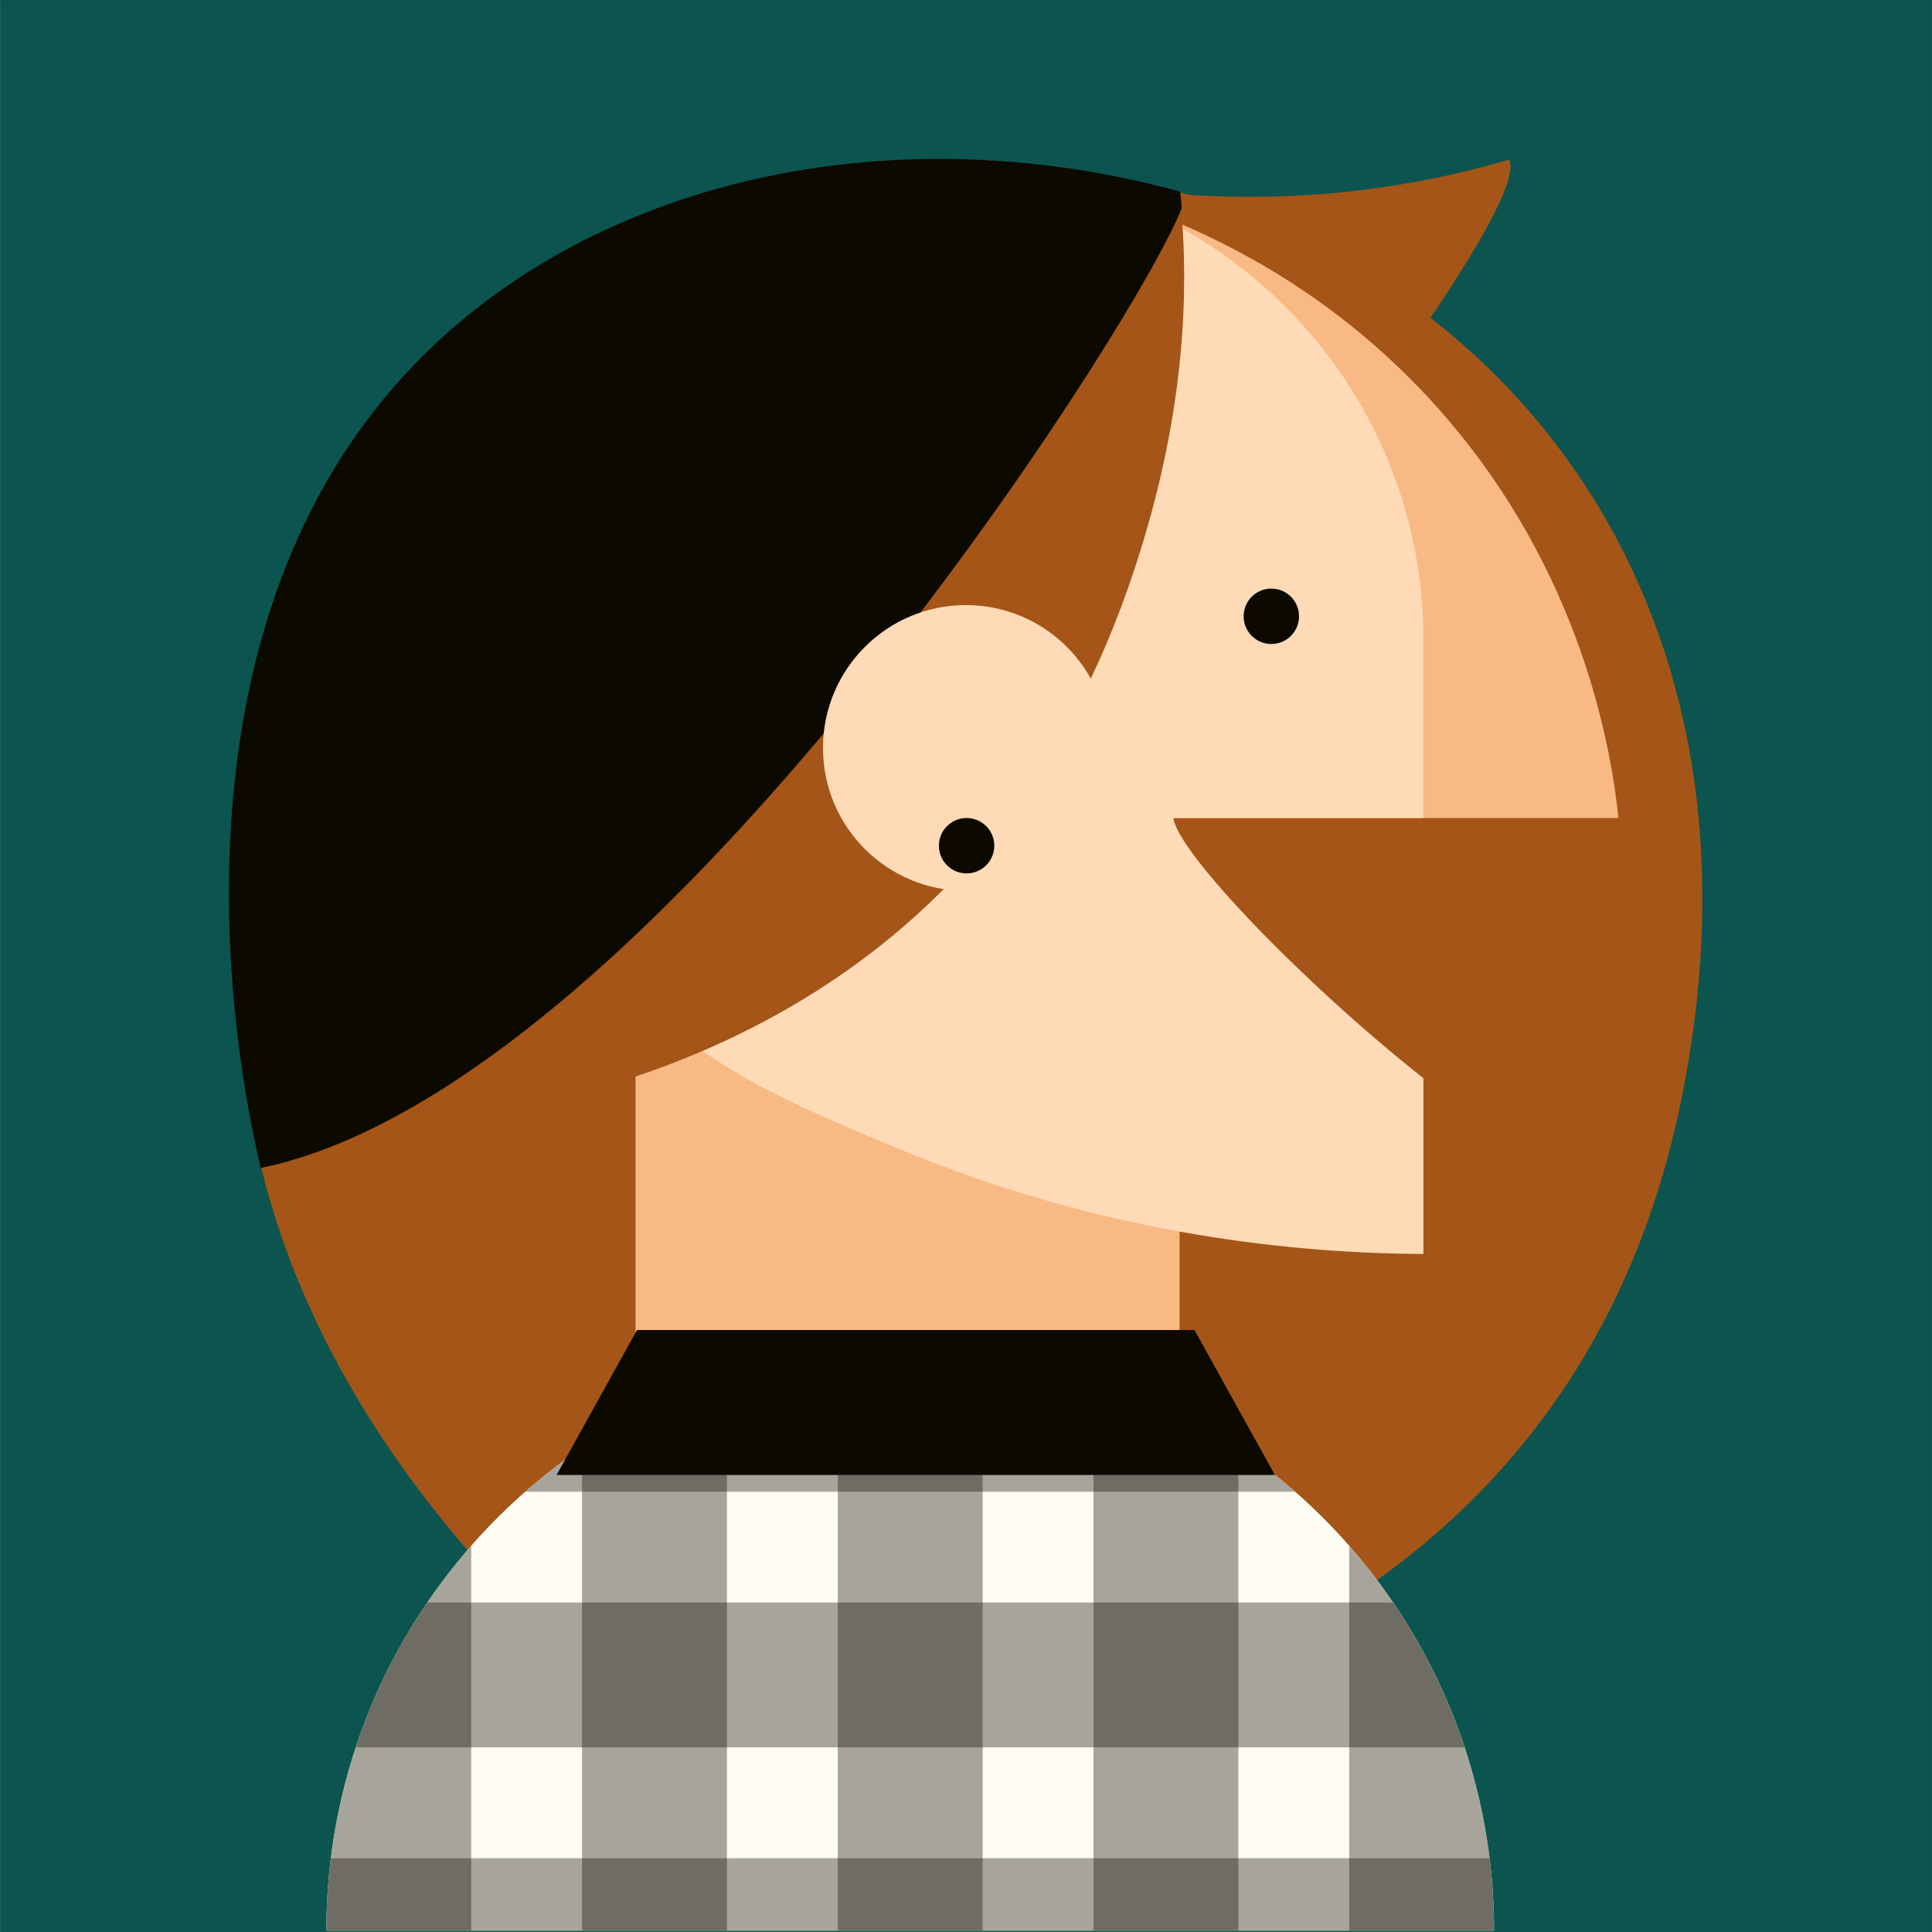 <?xml version="1.0" encoding="UTF-8"?>
<svg viewBox="0 0 1000 1000" version="1.1" xmlns="http://www.w3.org/2000/svg" xmlns:xlink="http://www.w3.org/1999/xlink">
    <rect x="0" y="0" width="1000" height="1000" fill="#808080" stroke="none"/>
    <!-- Generator: Sketch 43.1 (39012) - http://www.bohemiancoding.com/sketch -->
    <title>icon-final</title>
    <desc>Created with Sketch.</desc>
    <defs>
        <clipPath id="path-1">
            <path d="M303.12,0.11 C136.21,0.11 0.91,135.41 0.91,302.32 L605.33,302.32 C605.33,135.41 470.06,0.11 303.12,0.11 Z"></path>
        </clipPath>
    </defs>
    <g id="Page-1" stroke="none" stroke-width="1" fill="none" fill-rule="evenodd">
        <g id="icon-final">
            <rect id="Rectangle-path" fill="#004E53" fill-rule="nonzero" x="0.06" y="0.07" width="999.92" height="999.92"></rect>
            <path d="M248.5,209.09 C-88.59,627.51 368.5,915.03 368.5,915.03 C368.5,915.03 796.5,936.03 870.5,568.03 C960.12,122.26 460.48,-54.03 248.5,209.09 Z" id="Shape" fill="#A04F18" fill-rule="nonzero"></path>
            <rect id="Rectangle-path" fill="#F9B88C" fill-rule="nonzero" x="328.95" y="437.74" width="281.59" height="301.31"></rect>
            <path d="M511.36,460.71 L511.36,82.63 C568.816,99.296 628.855,105.219 688.46,100.1 C719.849,97.337 750.889,91.486 781.13,82.63 C797.76,116.86 511.36,460.71 511.36,460.71 Z" id="Shape" fill="#A04F18" fill-rule="nonzero"></path>
            <path d="M514.64,423.41 L837.73,423.41 C834.09,389.31 819.67,297.25 746.17,213.41 C658.17,113.11 545.52,92.89 514.64,88.41 C525.27,98.61 586.04,158.93 586.04,255.91 C586.06,315.85 562.24,375.81 514.64,423.41 Z" id="Shape" fill="#F9B88C" fill-rule="nonzero"></path>
            <path d="M607.36,423.41 L736.76,423.41 L736.76,331.21 C736.844,266.542 711.148,204.507 665.36,158.84 C570.27,63.75 416.17,63.64 320.94,158.52 C215.48,263.59 257.81,425.39 320.49,503.46 C357.57,549.64 403.69,568.92 464.42,594.31 C574.91,640.49 674.36,648.73 736.76,649.07 L736.76,558.07 C673.58,508.13 609.2,440.66 607.36,423.41 Z" id="Shape" fill="#FFDABF" fill-rule="nonzero"></path>
            <path d="M191.32,584.35 C324.75,574.15 508.32,518.94 583.67,304.93 C608.77,233.62 616.67,167.41 611.35,107.64 C589.35,163.99 379.45,493.38 191.32,584.35 Z" id="Shape" fill="#A04F18" fill-rule="nonzero"></path>
            <path d="M610.53,99.49 C456.14,57.4 295.72,95.49 204.45,200.19 C82.45,340.1 124.65,552.37 131.38,586.25 C132.85,593.63 134.25,599.77 135.27,604.08 C153.59,600.28 172.34,593.53 191.27,584.35 C379.4,493.35 589.27,163.99 611.27,107.64 L610.53,99.49 Z" id="Shape" stroke="#000000" stroke-width="0.813" fill="#000000" fill-rule="nonzero"></path>
            <circle id="Oval" fill="#000000" fill-rule="nonzero" cx="658.04" cy="319" r="14.34"></circle>
            <circle id="Oval" fill="#FFDABF" fill-rule="nonzero" cx="499.94" cy="387.15" r="73.96"></circle>
            <circle id="Oval" fill="#000000" fill-rule="nonzero" cx="500.31" cy="437.74" r="14.34"></circle>
            <g id="Body" transform="translate(168, 688)">
                <g id="shirt" transform="translate(0, 9)">
                    <g id="Group-2" clip-path="url(#path-1)">
                        <!-- <mask id="mask-2" fill="white">
                            <use xlink:href="#path-1"></use>
                        </mask> -->
                        <!-- <use id="Mask" fill="#FFFFFF" fill-rule="nonzero" xlink:href="#path-1"></use> -->
                        <path d="M303.12,0.11 C136.21,0.11 0.91,135.41 0.91,302.32 L605.33,302.32 C605.33,135.41 470.06,0.11 303.12,0.11 Z" fill="white"></path>
                        <rect id="Rectangle-path" fill="#000000" fill-rule="nonzero" opacity="0.6" mask="url(#mask-2)" x="0.91" y="0.11" width="74.99" height="302.21"></rect>
                        <rect id="Rectangle-path" fill="#000000" fill-rule="nonzero" opacity="0.6" mask="url(#mask-2)" x="530.34" y="0.11" width="74.99" height="302.21"></rect>
                        <rect id="Rectangle-path" fill="#000000" fill-rule="nonzero" opacity="0.6" mask="url(#mask-2)" x="133.27" y="0.11" width="74.99" height="302.21"></rect>
                        <rect id="Rectangle-path" fill="#000000" fill-rule="nonzero" opacity="0.6" mask="url(#mask-2)" x="265.63" y="0.11" width="74.99" height="302.21"></rect>
                        <rect id="Rectangle-path" fill="#000000" fill-rule="nonzero" opacity="0.6" mask="url(#mask-2)" x="397.98" y="0.11" width="74.99" height="302.21"></rect>
                        <rect id="Rectangle-path" fill="#000000" fill-rule="nonzero" opacity="0.6" mask="url(#mask-2)" transform="translate(303.05, 37.605) rotate(90) translate(-303.05, -37.605) " x="265.555" y="-264.675" width="74.99" height="604.56"></rect>
                        <rect id="Rectangle-path" fill="#000000" fill-rule="nonzero" opacity="0.6" mask="url(#mask-2)" transform="translate(303.05, 169.955) rotate(90) translate(-303.05, -169.955) " x="265.555" y="-132.325" width="74.99" height="604.56"></rect>
                        <rect id="Rectangle-path" fill="#000000" fill-rule="nonzero" opacity="0.6" mask="url(#mask-2)" transform="translate(303.06, 302.315) rotate(90) translate(-303.06, -302.315) " x="265.565" y="0.035" width="74.99" height="604.56"></rect>
                    </g>
                </g>
                <polygon id="collar" fill="#000000" fill-rule="nonzero" points="450.26 0.43 306.86 0.43 195.1 0.43 161.7 0.43 120.1 75.43 195.1 75.43 306.86 75.43 491.86 75.43"></polygon>
            </g>
            <rect id="filter" fill="#FFCE00" fill-rule="nonzero" opacity="0.05" x="0" y="1" width="1001.5" height="1001.5"></rect>
        </g>
    </g>
</svg>
